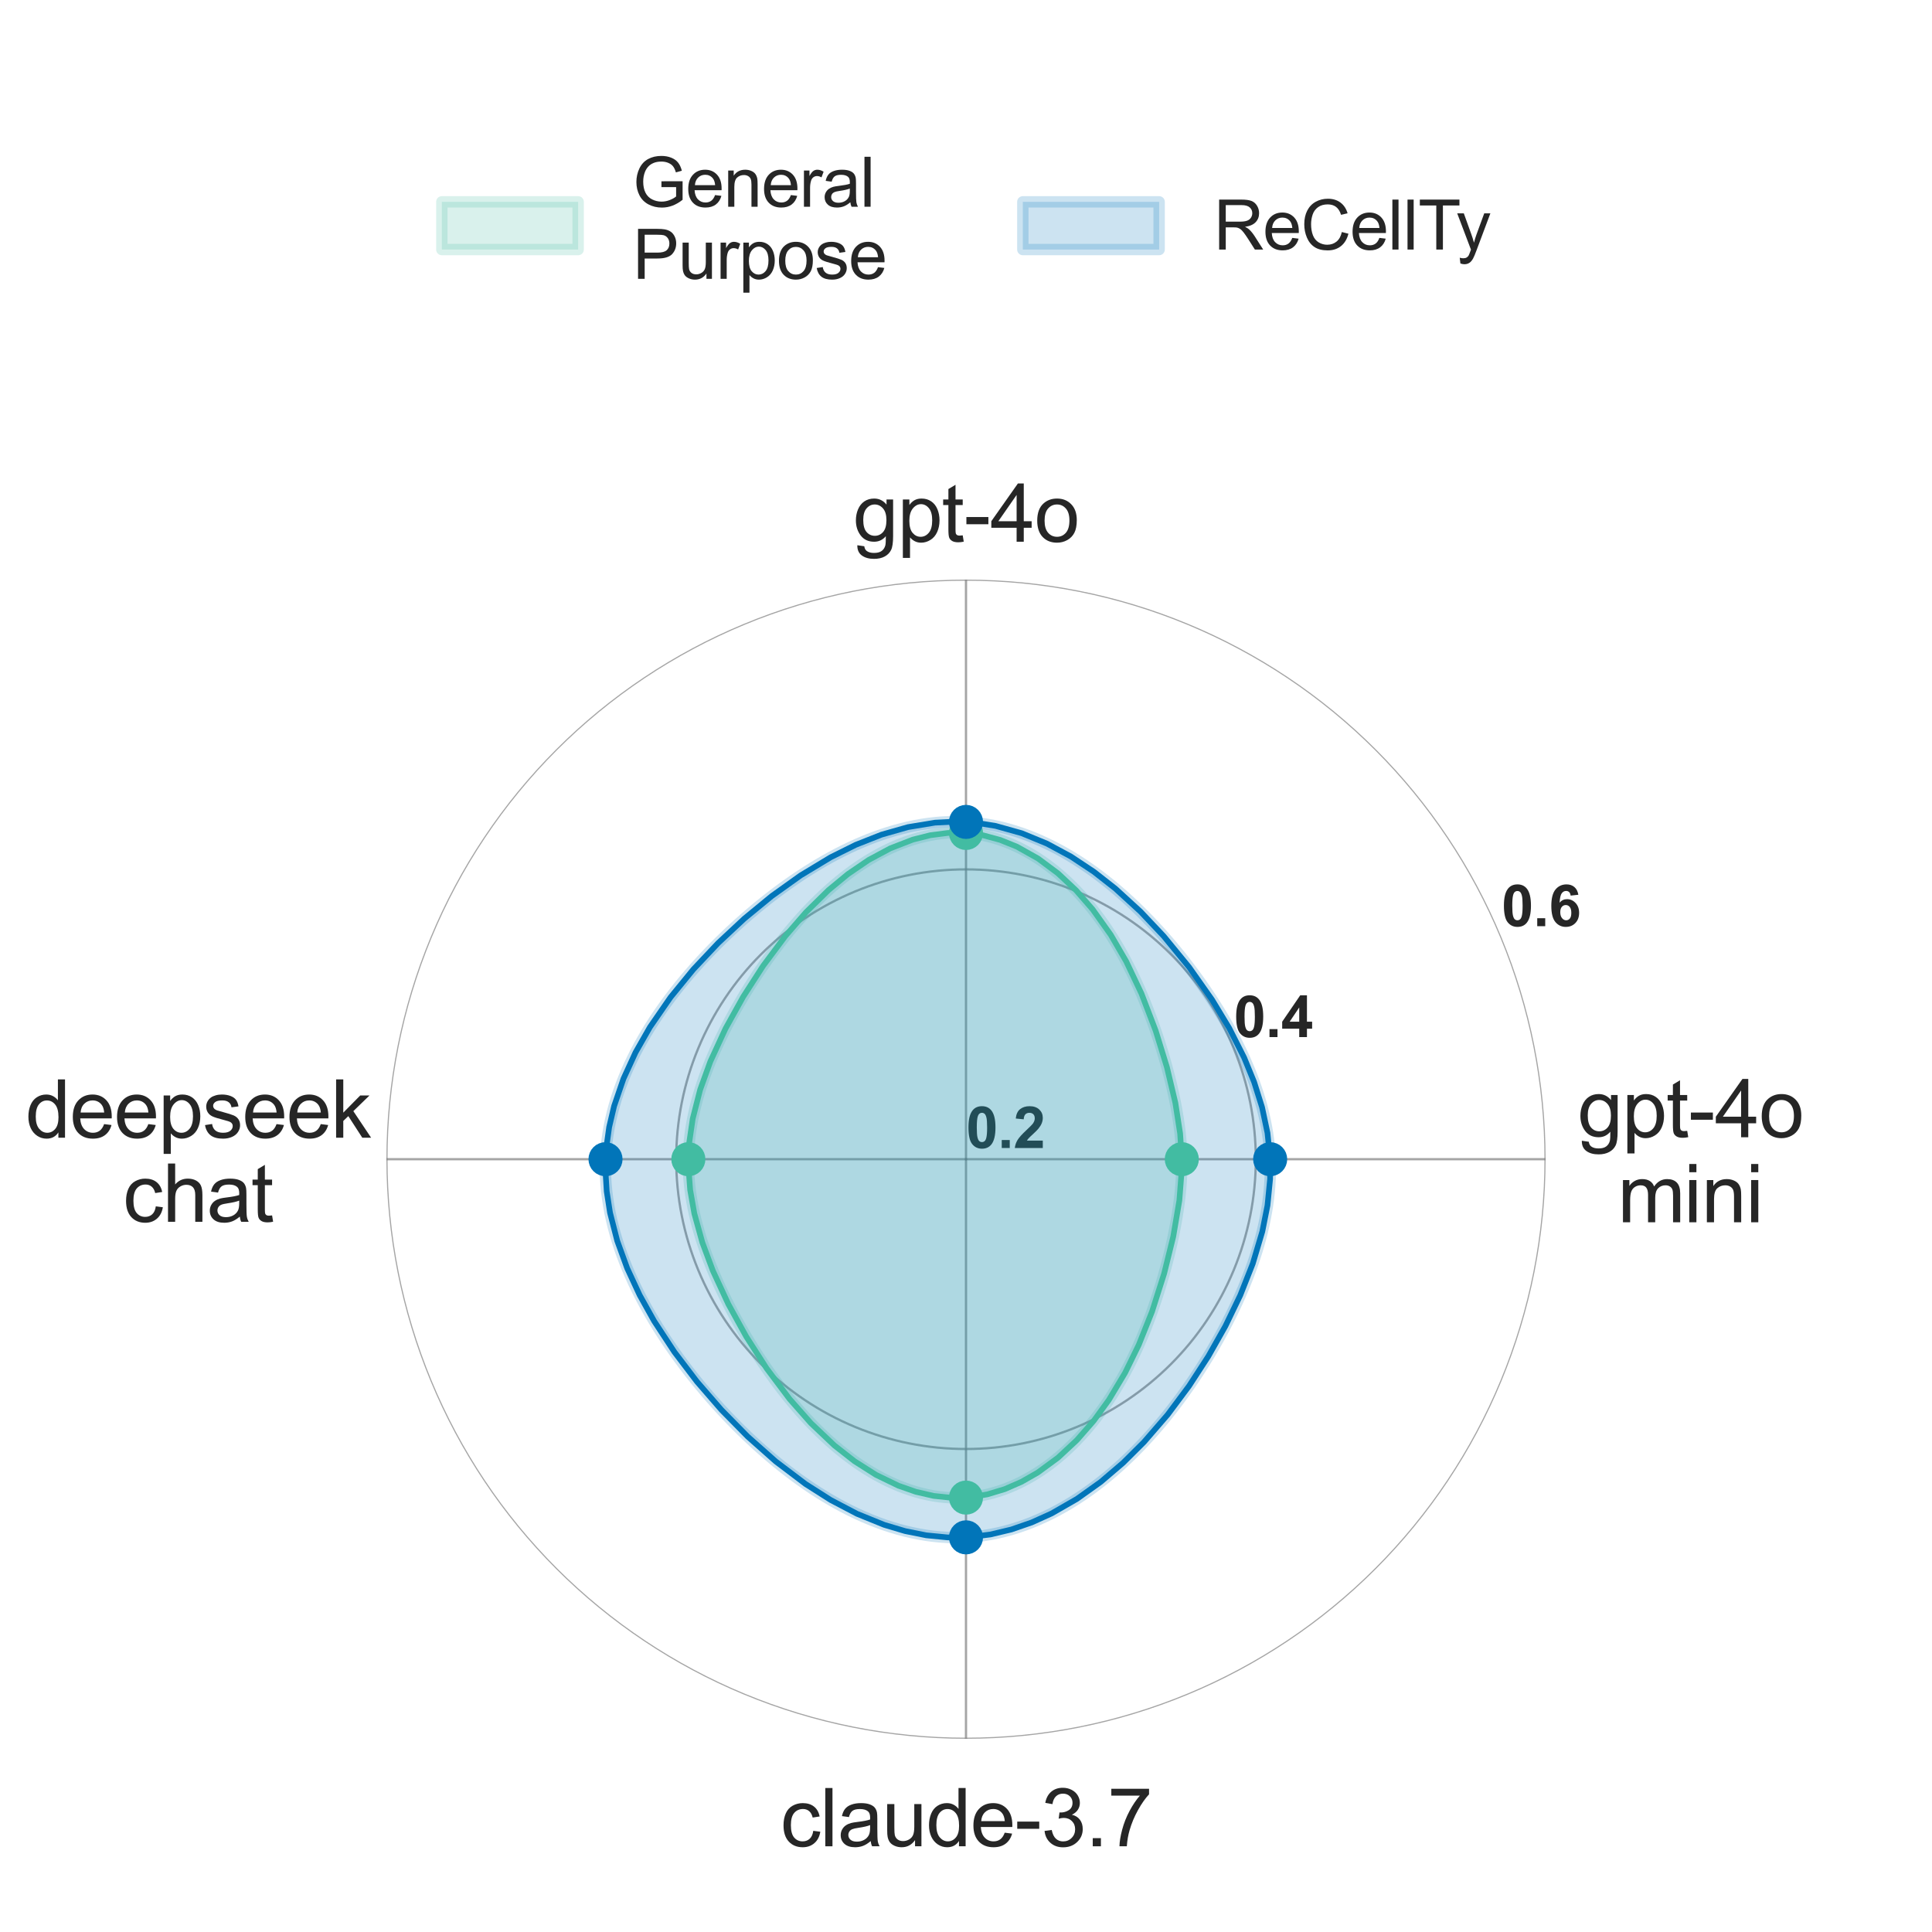 <?xml version="1.0" encoding="utf-8" standalone="no"?>
<!DOCTYPE svg PUBLIC "-//W3C//DTD SVG 1.1//EN"
  "http://www.w3.org/Graphics/SVG/1.1/DTD/svg11.dtd">
<svg xmlns:xlink="http://www.w3.org/1999/xlink" width="170.079pt" height="170.079pt" viewBox="0 0 170.079 170.079" xmlns="http://www.w3.org/2000/svg" version="1.1">
 <defs>
  <style type="text/css">*{stroke-linejoin: round; stroke-linecap: butt}</style>
 </defs>
 <g id="figure_1">
  <g id="patch_1">
   <path d="M 0 170.079 
L 170.079 170.079 
L 170.079 0 
L 0 0 
z
" style="fill: #ffffff"/>
  </g>
  <g id="axes_1">
   <g id="patch_2">
    <path d="M 136.063 102.047 
C 136.063 95.347 134.743 88.712 132.179 82.521 
C 129.615 76.331 125.856 70.706 121.119 65.968 
C 116.381 61.23 110.756 57.472 104.565 54.908 
C 98.375 52.343 91.74 51.024 85.039 51.024 
C 78.339 51.024 71.704 52.343 65.513 54.908 
C 59.323 57.472 53.698 61.23 48.96 65.968 
C 44.222 70.706 40.464 76.331 37.9 82.521 
C 35.336 88.712 34.016 95.347 34.016 102.047 
C 34.016 108.748 35.336 115.383 37.9 121.573 
C 40.464 127.763 44.222 133.389 48.96 138.126 
C 53.698 142.864 59.323 146.623 65.513 149.187 
C 71.704 151.751 78.339 153.071 85.039 153.071 
C 91.74 153.071 98.375 151.751 104.565 149.187 
C 110.756 146.623 116.381 142.864 121.119 138.126 
C 125.856 133.389 129.615 127.763 132.179 121.573 
C 134.743 115.383 136.063 108.748 136.063 102.047 
M 85.039 102.047 
C 85.039 102.047 85.039 102.047 85.039 102.047 
C 85.039 102.047 85.039 102.047 85.039 102.047 
C 85.039 102.047 85.039 102.047 85.039 102.047 
C 85.039 102.047 85.039 102.047 85.039 102.047 
C 85.039 102.047 85.039 102.047 85.039 102.047 
C 85.039 102.047 85.039 102.047 85.039 102.047 
C 85.039 102.047 85.039 102.047 85.039 102.047 
C 85.039 102.047 85.039 102.047 85.039 102.047 
C 85.039 102.047 85.039 102.047 85.039 102.047 
C 85.039 102.047 85.039 102.047 85.039 102.047 
C 85.039 102.047 85.039 102.047 85.039 102.047 
C 85.039 102.047 85.039 102.047 85.039 102.047 
C 85.039 102.047 85.039 102.047 85.039 102.047 
C 85.039 102.047 85.039 102.047 85.039 102.047 
C 85.039 102.047 85.039 102.047 85.039 102.047 
C 85.039 102.047 85.039 102.047 85.039 102.047 
z
" style="fill: #ffffff"/>
   </g>
   <g id="matplotlib.axis_1">
    <g id="xtick_1">
     <g id="line2d_1">
      <path d="M 85.039 102.047 
L 136.063 102.047 
" clip-path="url(#pf27387ccde)" style="fill: none; stroke: #808080; stroke-opacity: 0.7; stroke-width: 0.2; stroke-linecap: round"/>
     </g>
    </g>
    <g id="xtick_2">
     <g id="line2d_2">
      <path d="M 85.039 102.047 
L 85.039 51.024 
" clip-path="url(#pf27387ccde)" style="fill: none; stroke: #808080; stroke-opacity: 0.7; stroke-width: 0.2; stroke-linecap: round"/>
     </g>
    </g>
    <g id="xtick_3">
     <g id="line2d_3">
      <path d="M 85.039 102.047 
L 34.016 102.047 
" clip-path="url(#pf27387ccde)" style="fill: none; stroke: #808080; stroke-opacity: 0.7; stroke-width: 0.2; stroke-linecap: round"/>
     </g>
    </g>
    <g id="xtick_4">
     <g id="line2d_4">
      <path d="M 85.039 102.047 
L 85.039 153.071 
" clip-path="url(#pf27387ccde)" style="fill: none; stroke: #808080; stroke-opacity: 0.7; stroke-width: 0.2; stroke-linecap: round"/>
     </g>
    </g>
   </g>
   <g id="matplotlib.axis_2">
    <g id="ytick_1">
     <g id="line2d_5">
      <path d="M 85.039 102.047 
C 85.039 102.047 85.039 102.047 85.039 102.047 
C 85.039 102.047 85.039 102.047 85.039 102.047 
C 85.039 102.047 85.039 102.047 85.039 102.047 
C 85.039 102.047 85.039 102.047 85.039 102.047 
C 85.039 102.047 85.039 102.047 85.039 102.047 
C 85.039 102.047 85.039 102.047 85.039 102.047 
C 85.039 102.047 85.039 102.047 85.039 102.047 
C 85.039 102.047 85.039 102.047 85.039 102.047 
C 85.039 102.047 85.039 102.047 85.039 102.047 
C 85.039 102.047 85.039 102.047 85.039 102.047 
C 85.039 102.047 85.039 102.047 85.039 102.047 
C 85.039 102.047 85.039 102.047 85.039 102.047 
C 85.039 102.047 85.039 102.047 85.039 102.047 
C 85.039 102.047 85.039 102.047 85.039 102.047 
C 85.039 102.047 85.039 102.047 85.039 102.047 
C 85.039 102.047 85.039 102.047 85.039 102.047 
" clip-path="url(#pf27387ccde)" style="fill: none; stroke: #808080; stroke-opacity: 0.7; stroke-width: 0.2; stroke-linecap: round"/>
     </g>
     <g id="text_1">
      <!-- 0.2 -->
      <g style="fill: #262626" transform="translate(85.039 101.061) scale(0.05 -0.05)">
       <defs>
        <path id="Arial-BoldMT-30" d="M 1756 4600 
Q 2422 4600 2797 4125 
Q 3244 3563 3244 2259 
Q 3244 959 2794 391 
Q 2422 -78 1756 -78 
Q 1088 -78 678 436 
Q 269 950 269 2269 
Q 269 3563 719 4131 
Q 1091 4600 1756 4600 
z
M 1756 3872 
Q 1597 3872 1472 3770 
Q 1347 3669 1278 3406 
Q 1188 3066 1188 2259 
Q 1188 1453 1269 1151 
Q 1350 850 1473 750 
Q 1597 650 1756 650 
Q 1916 650 2041 751 
Q 2166 853 2234 1116 
Q 2325 1453 2325 2259 
Q 2325 3066 2244 3367 
Q 2163 3669 2039 3770 
Q 1916 3872 1756 3872 
z
" transform="scale(0.016)"/>
        <path id="Arial-BoldMT-2e" d="M 459 0 
L 459 878 
L 1338 878 
L 1338 0 
L 459 0 
z
" transform="scale(0.016)"/>
        <path id="Arial-BoldMT-32" d="M 3238 816 
L 3238 0 
L 159 0 
Q 209 463 459 877 
Q 709 1291 1447 1975 
Q 2041 2528 2175 2725 
Q 2356 2997 2356 3263 
Q 2356 3556 2198 3714 
Q 2041 3872 1763 3872 
Q 1488 3872 1325 3706 
Q 1163 3541 1138 3156 
L 263 3244 
Q 341 3969 753 4284 
Q 1166 4600 1784 4600 
Q 2463 4600 2850 4234 
Q 3238 3869 3238 3325 
Q 3238 3016 3127 2736 
Q 3016 2456 2775 2150 
Q 2616 1947 2200 1565 
Q 1784 1184 1673 1059 
Q 1563 934 1494 816 
L 3238 816 
z
" transform="scale(0.016)"/>
       </defs>
       <use xlink:href="#Arial-BoldMT-30"/>
       <use xlink:href="#Arial-BoldMT-2e" x="55.615"/>
       <use xlink:href="#Arial-BoldMT-32" x="83.398"/>
      </g>
     </g>
    </g>
    <g id="ytick_2">
     <g id="line2d_6">
      <path d="M 110.551 102.047 
C 110.551 98.697 109.891 95.379 108.609 92.284 
C 107.327 89.189 105.448 86.377 103.079 84.008 
C 100.71 81.639 97.897 79.759 94.802 78.477 
C 91.707 77.195 88.39 76.535 85.039 76.535 
C 81.689 76.535 78.372 77.195 75.276 78.477 
C 72.181 79.759 69.369 81.639 67 84.008 
C 64.631 86.377 62.752 89.189 61.47 92.284 
C 60.187 95.379 59.528 98.697 59.528 102.047 
C 59.528 105.397 60.187 108.715 61.47 111.81 
C 62.752 114.905 64.631 117.718 67 120.087 
C 69.369 122.456 72.181 124.335 75.276 125.617 
C 78.372 126.899 81.689 127.559 85.039 127.559 
C 88.39 127.559 91.707 126.899 94.802 125.617 
C 97.897 124.335 100.71 122.456 103.079 120.087 
C 105.448 117.718 107.327 114.905 108.609 111.81 
C 109.891 108.715 110.551 105.397 110.551 102.047 
" clip-path="url(#pf27387ccde)" style="fill: none; stroke: #808080; stroke-opacity: 0.7; stroke-width: 0.2; stroke-linecap: round"/>
     </g>
     <g id="text_2">
      <!-- 0.4 -->
      <g style="fill: #262626" transform="translate(108.609 91.298) scale(0.05 -0.05)">
       <defs>
        <path id="Arial-BoldMT-34" d="M 1994 0 
L 1994 922 
L 119 922 
L 119 1691 
L 2106 4600 
L 2844 4600 
L 2844 1694 
L 3413 1694 
L 3413 922 
L 2844 922 
L 2844 0 
L 1994 0 
z
M 1994 1694 
L 1994 3259 
L 941 1694 
L 1994 1694 
z
" transform="scale(0.016)"/>
       </defs>
       <use xlink:href="#Arial-BoldMT-30"/>
       <use xlink:href="#Arial-BoldMT-2e" x="55.615"/>
       <use xlink:href="#Arial-BoldMT-34" x="83.398"/>
      </g>
     </g>
    </g>
    <g id="ytick_3">
     <g id="line2d_7">
      <path d="M 136.063 102.047 
C 136.063 95.347 134.743 88.712 132.179 82.521 
C 129.615 76.331 125.856 70.706 121.119 65.968 
C 116.381 61.23 110.756 57.472 104.565 54.908 
C 98.375 52.343 91.74 51.024 85.039 51.024 
C 78.339 51.024 71.704 52.343 65.513 54.908 
C 59.323 57.472 53.698 61.23 48.96 65.968 
C 44.222 70.706 40.464 76.331 37.9 82.521 
C 35.336 88.712 34.016 95.347 34.016 102.047 
C 34.016 108.748 35.336 115.383 37.9 121.573 
C 40.464 127.763 44.222 133.389 48.96 138.126 
C 53.698 142.864 59.323 146.623 65.513 149.187 
C 71.704 151.751 78.339 153.071 85.039 153.071 
C 91.74 153.071 98.375 151.751 104.565 149.187 
C 110.756 146.623 116.381 142.864 121.119 138.126 
C 125.856 133.389 129.615 127.763 132.179 121.573 
C 134.743 115.383 136.063 108.748 136.063 102.047 
" clip-path="url(#pf27387ccde)" style="fill: none; stroke: #808080; stroke-opacity: 0.7; stroke-width: 0.2; stroke-linecap: round"/>
     </g>
     <g id="text_3">
      <!-- 0.6 -->
      <g style="fill: #262626" transform="translate(132.179 81.535) scale(0.05 -0.05)">
       <defs>
        <path id="Arial-BoldMT-36" d="M 3247 3459 
L 2397 3366 
Q 2366 3628 2234 3753 
Q 2103 3878 1894 3878 
Q 1616 3878 1423 3628 
Q 1231 3378 1181 2588 
Q 1509 2975 1997 2975 
Q 2547 2975 2939 2556 
Q 3331 2138 3331 1475 
Q 3331 772 2918 347 
Q 2506 -78 1859 -78 
Q 1166 -78 719 461 
Q 272 1000 272 2228 
Q 272 3488 737 4044 
Q 1203 4600 1947 4600 
Q 2469 4600 2811 4308 
Q 3153 4016 3247 3459 
z
M 1256 1544 
Q 1256 1116 1453 883 
Q 1650 650 1903 650 
Q 2147 650 2309 840 
Q 2472 1031 2472 1466 
Q 2472 1913 2297 2120 
Q 2122 2328 1859 2328 
Q 1606 2328 1431 2129 
Q 1256 1931 1256 1544 
z
" transform="scale(0.016)"/>
       </defs>
       <use xlink:href="#Arial-BoldMT-30"/>
       <use xlink:href="#Arial-BoldMT-2e" x="55.615"/>
       <use xlink:href="#Arial-BoldMT-36" x="83.398"/>
      </g>
     </g>
    </g>
   </g>
   <g id="patch_3">
    <path d="M 104.037 102.047 
L 104.025 101.595 
L 104.004 101.143 
L 103.975 100.691 
L 103.937 100.24 
L 103.891 99.789 
L 103.838 99.339 
L 103.778 98.889 
L 103.711 98.44 
L 103.637 97.991 
L 103.558 97.542 
L 103.472 97.094 
L 103.381 96.645 
L 103.284 96.196 
L 103.182 95.747 
L 103.076 95.298 
L 102.964 94.847 
L 102.847 94.397 
L 102.726 93.945 
L 102.599 93.492 
L 102.468 93.038 
L 102.333 92.582 
L 102.192 92.125 
L 102.047 91.667 
L 101.896 91.207 
L 101.74 90.745 
L 101.579 90.282 
L 101.412 89.816 
L 101.239 89.35 
L 101.061 88.882 
L 100.876 88.412 
L 100.684 87.941 
L 100.486 87.469 
L 100.281 86.996 
L 100.068 86.523 
L 99.848 86.049 
L 99.62 85.575 
L 99.383 85.102 
L 99.139 84.629 
L 98.885 84.158 
L 98.623 83.688 
L 98.352 83.22 
L 98.072 82.755 
L 97.782 82.294 
L 97.483 81.836 
L 97.174 81.383 
L 96.856 80.934 
L 96.527 80.492 
L 96.189 80.056 
L 95.841 79.627 
L 95.483 79.206 
L 95.115 78.793 
L 94.738 78.389 
L 94.351 77.996 
L 93.954 77.613 
L 93.549 77.242 
L 93.134 76.882 
L 92.71 76.536 
L 92.277 76.203 
L 91.837 75.885 
L 91.388 75.582 
L 90.931 75.294 
L 90.467 75.023 
L 89.995 74.77 
L 89.518 74.534 
L 89.034 74.317 
L 88.544 74.119 
L 88.049 73.941 
L 87.549 73.783 
L 87.045 73.647 
L 86.537 73.532 
L 86.026 73.44 
L 85.512 73.37 
L 84.996 73.324 
L 84.479 73.302 
L 83.962 73.302 
L 83.444 73.326 
L 82.926 73.371 
L 82.41 73.439 
L 81.895 73.527 
L 81.382 73.636 
L 80.871 73.764 
L 80.364 73.912 
L 79.86 74.079 
L 79.36 74.263 
L 78.864 74.465 
L 78.372 74.683 
L 77.886 74.918 
L 77.405 75.167 
L 76.93 75.432 
L 76.46 75.71 
L 75.996 76.001 
L 75.539 76.306 
L 75.088 76.622 
L 74.644 76.949 
L 74.206 77.287 
L 73.776 77.635 
L 73.352 77.993 
L 72.935 78.36 
L 72.525 78.734 
L 72.122 79.117 
L 71.726 79.507 
L 71.337 79.903 
L 70.955 80.306 
L 70.579 80.714 
L 70.211 81.127 
L 69.849 81.546 
L 69.493 81.968 
L 69.145 82.395 
L 68.802 82.826 
L 68.466 83.26 
L 68.135 83.698 
L 67.811 84.138 
L 67.493 84.582 
L 67.18 85.027 
L 66.874 85.476 
L 66.573 85.927 
L 66.277 86.38 
L 65.987 86.835 
L 65.702 87.292 
L 65.423 87.752 
L 65.15 88.214 
L 64.881 88.678 
L 64.619 89.144 
L 64.362 89.612 
L 64.111 90.083 
L 63.866 90.556 
L 63.627 91.031 
L 63.395 91.509 
L 63.169 91.99 
L 62.95 92.473 
L 62.738 92.959 
L 62.534 93.447 
L 62.337 93.939 
L 62.148 94.433 
L 61.968 94.929 
L 61.797 95.429 
L 61.635 95.931 
L 61.483 96.436 
L 61.342 96.944 
L 61.211 97.454 
L 61.091 97.967 
L 60.983 98.482 
L 60.887 98.999 
L 60.804 99.517 
L 60.734 100.038 
L 60.678 100.56 
L 60.636 101.083 
L 60.608 101.607 
L 60.596 102.132 
L 60.599 102.657 
L 60.617 103.182 
L 60.65 103.706 
L 60.697 104.23 
L 60.757 104.752 
L 60.83 105.274 
L 60.916 105.794 
L 61.014 106.312 
L 61.124 106.829 
L 61.245 107.344 
L 61.376 107.857 
L 61.518 108.367 
L 61.669 108.876 
L 61.83 109.382 
L 62 109.886 
L 62.178 110.388 
L 62.365 110.888 
L 62.56 111.385 
L 62.762 111.88 
L 62.971 112.373 
L 63.187 112.864 
L 63.41 113.353 
L 63.64 113.84 
L 63.876 114.325 
L 64.118 114.808 
L 64.366 115.29 
L 64.62 115.769 
L 64.881 116.247 
L 65.147 116.723 
L 65.419 117.197 
L 65.697 117.67 
L 65.98 118.141 
L 66.27 118.609 
L 66.566 119.076 
L 66.867 119.541 
L 67.175 120.004 
L 67.489 120.464 
L 67.81 120.921 
L 68.137 121.376 
L 68.47 121.827 
L 68.81 122.275 
L 69.157 122.72 
L 69.511 123.16 
L 69.872 123.596 
L 70.24 124.027 
L 70.616 124.453 
L 70.998 124.873 
L 71.388 125.286 
L 71.786 125.693 
L 72.19 126.093 
L 72.603 126.485 
L 73.022 126.868 
L 73.449 127.242 
L 73.883 127.607 
L 74.325 127.961 
L 74.773 128.304 
L 75.228 128.636 
L 75.69 128.956 
L 76.159 129.262 
L 76.634 129.555 
L 77.115 129.834 
L 77.602 130.098 
L 78.095 130.346 
L 78.593 130.578 
L 79.096 130.793 
L 79.603 130.99 
L 80.114 131.169 
L 80.629 131.328 
L 81.148 131.469 
L 81.669 131.589 
L 82.192 131.688 
L 82.717 131.765 
L 83.244 131.821 
L 83.771 131.854 
L 84.298 131.864 
L 84.825 131.85 
L 85.35 131.811 
L 85.874 131.749 
L 86.395 131.663 
L 86.913 131.554 
L 87.428 131.422 
L 87.939 131.269 
L 88.445 131.094 
L 88.945 130.898 
L 89.44 130.682 
L 89.929 130.447 
L 90.412 130.193 
L 90.887 129.921 
L 91.356 129.632 
L 91.816 129.326 
L 92.268 129.004 
L 92.712 128.667 
L 93.147 128.316 
L 93.573 127.951 
L 93.99 127.572 
L 94.397 127.182 
L 94.795 126.78 
L 95.182 126.368 
L 95.56 125.945 
L 95.928 125.513 
L 96.286 125.073 
L 96.633 124.625 
L 96.97 124.17 
L 97.297 123.708 
L 97.614 123.241 
L 97.921 122.769 
L 98.217 122.292 
L 98.504 121.812 
L 98.781 121.328 
L 99.049 120.842 
L 99.307 120.354 
L 99.555 119.864 
L 99.795 119.374 
L 100.026 118.883 
L 100.248 118.391 
L 100.462 117.9 
L 100.669 117.41 
L 100.867 116.92 
L 101.058 116.431 
L 101.242 115.944 
L 101.418 115.459 
L 101.589 114.975 
L 101.752 114.493 
L 101.91 114.014 
L 102.061 113.536 
L 102.207 113.06 
L 102.347 112.587 
L 102.482 112.115 
L 102.612 111.646 
L 102.736 111.178 
L 102.856 110.713 
L 102.97 110.249 
L 103.079 109.786 
L 103.183 109.325 
L 103.283 108.866 
L 103.377 108.408 
L 103.465 107.95 
L 103.549 107.494 
L 103.627 107.038 
L 103.699 106.583 
L 103.765 106.128 
L 103.824 105.674 
L 103.877 105.22 
L 103.924 104.767 
L 103.963 104.313 
L 103.994 103.86 
L 104.018 103.406 
L 104.033 102.953 
L 104.04 102.5 
L 104.037 102.047 
z
" clip-path="url(#pf27387ccde)" style="fill: #42bca2; opacity: 0.2; stroke: #42bca2; stroke-linejoin: miter"/>
   </g>
   <g id="patch_4">
    <path d="M 111.815 102.047 
L 111.782 101.468 
L 111.732 100.89 
L 111.665 100.315 
L 111.582 99.741 
L 111.484 99.169 
L 111.371 98.6 
L 111.243 98.035 
L 111.101 97.472 
L 110.945 96.913 
L 110.777 96.357 
L 110.596 95.805 
L 110.404 95.257 
L 110.2 94.713 
L 109.985 94.173 
L 109.759 93.637 
L 109.524 93.106 
L 109.279 92.578 
L 109.025 92.055 
L 108.762 91.536 
L 108.491 91.021 
L 108.212 90.51 
L 107.925 90.003 
L 107.631 89.5 
L 107.33 89.002 
L 107.021 88.507 
L 106.706 88.016 
L 106.385 87.529 
L 106.057 87.045 
L 105.723 86.565 
L 105.383 86.089 
L 105.037 85.617 
L 104.684 85.148 
L 104.326 84.683 
L 103.962 84.221 
L 103.591 83.763 
L 103.215 83.309 
L 102.832 82.859 
L 102.443 82.413 
L 102.048 81.972 
L 101.646 81.534 
L 101.238 81.102 
L 100.823 80.674 
L 100.402 80.251 
L 99.974 79.834 
L 99.539 79.423 
L 99.097 79.018 
L 98.648 78.62 
L 98.192 78.228 
L 97.728 77.844 
L 97.258 77.468 
L 96.78 77.101 
L 96.295 76.742 
L 95.803 76.393 
L 95.303 76.054 
L 94.797 75.725 
L 94.283 75.408 
L 93.763 75.103 
L 93.236 74.81 
L 92.702 74.531 
L 92.162 74.265 
L 91.615 74.013 
L 91.063 73.776 
L 90.505 73.555 
L 89.941 73.35 
L 89.372 73.162 
L 88.799 72.992 
L 88.222 72.84 
L 87.64 72.706 
L 87.055 72.592 
L 86.467 72.497 
L 85.876 72.423 
L 85.283 72.37 
L 84.689 72.339 
L 84.093 72.329 
L 83.497 72.339 
L 82.901 72.37 
L 82.306 72.421 
L 81.711 72.491 
L 81.118 72.58 
L 80.526 72.687 
L 79.937 72.812 
L 79.35 72.954 
L 78.766 73.112 
L 78.185 73.286 
L 77.607 73.475 
L 77.033 73.678 
L 76.463 73.896 
L 75.896 74.128 
L 75.334 74.372 
L 74.776 74.629 
L 74.223 74.897 
L 73.674 75.177 
L 73.129 75.468 
L 72.589 75.769 
L 72.054 76.08 
L 71.524 76.401 
L 70.998 76.731 
L 70.477 77.069 
L 69.961 77.416 
L 69.449 77.771 
L 68.942 78.134 
L 68.44 78.504 
L 67.942 78.881 
L 67.449 79.266 
L 66.96 79.657 
L 66.476 80.055 
L 65.997 80.46 
L 65.522 80.871 
L 65.052 81.288 
L 64.587 81.712 
L 64.126 82.141 
L 63.671 82.578 
L 63.22 83.02 
L 62.774 83.468 
L 62.334 83.923 
L 61.899 84.384 
L 61.47 84.852 
L 61.047 85.326 
L 60.63 85.806 
L 60.22 86.292 
L 59.816 86.786 
L 59.42 87.285 
L 59.031 87.792 
L 58.65 88.304 
L 58.278 88.824 
L 57.914 89.35 
L 57.56 89.883 
L 57.216 90.422 
L 56.882 90.968 
L 56.56 91.52 
L 56.248 92.079 
L 55.949 92.644 
L 55.662 93.215 
L 55.389 93.793 
L 55.13 94.376 
L 54.885 94.964 
L 54.655 95.558 
L 54.44 96.157 
L 54.242 96.761 
L 54.062 97.37 
L 53.898 97.983 
L 53.753 98.599 
L 53.627 99.219 
L 53.519 99.842 
L 53.432 100.468 
L 53.366 101.096 
L 53.32 101.725 
L 53.296 102.356 
L 53.294 102.988 
L 53.312 103.619 
L 53.352 104.251 
L 53.411 104.881 
L 53.49 105.511 
L 53.587 106.138 
L 53.703 106.764 
L 53.837 107.387 
L 53.988 108.008 
L 54.155 108.626 
L 54.338 109.24 
L 54.537 109.851 
L 54.75 110.458 
L 54.978 111.061 
L 55.219 111.66 
L 55.474 112.255 
L 55.741 112.845 
L 56.02 113.43 
L 56.31 114.011 
L 56.612 114.587 
L 56.924 115.158 
L 57.246 115.725 
L 57.578 116.286 
L 57.92 116.843 
L 58.27 117.394 
L 58.628 117.941 
L 58.995 118.483 
L 59.37 119.02 
L 59.753 119.552 
L 60.143 120.079 
L 60.54 120.601 
L 60.944 121.118 
L 61.355 121.63 
L 61.773 122.137 
L 62.197 122.639 
L 62.628 123.136 
L 63.065 123.628 
L 63.509 124.115 
L 63.958 124.596 
L 64.414 125.072 
L 64.877 125.542 
L 65.345 126.006 
L 65.82 126.464 
L 66.301 126.916 
L 66.789 127.361 
L 67.283 127.799 
L 67.783 128.23 
L 68.289 128.653 
L 68.802 129.069 
L 69.322 129.476 
L 69.847 129.874 
L 70.38 130.263 
L 70.918 130.643 
L 71.463 131.012 
L 72.014 131.37 
L 72.571 131.717 
L 73.134 132.052 
L 73.703 132.375 
L 74.278 132.685 
L 74.858 132.981 
L 75.444 133.263 
L 76.036 133.53 
L 76.632 133.781 
L 77.233 134.016 
L 77.838 134.235 
L 78.448 134.436 
L 79.061 134.619 
L 79.678 134.784 
L 80.298 134.929 
L 80.921 135.054 
L 81.545 135.158 
L 82.172 135.242 
L 82.8 135.303 
L 83.428 135.343 
L 84.057 135.359 
L 84.685 135.352 
L 85.312 135.32 
L 85.938 135.265 
L 86.562 135.186 
L 87.183 135.085 
L 87.8 134.96 
L 88.414 134.815 
L 89.024 134.647 
L 89.629 134.46 
L 90.23 134.252 
L 90.824 134.025 
L 91.413 133.78 
L 91.995 133.516 
L 92.571 133.236 
L 93.139 132.939 
L 93.701 132.626 
L 94.255 132.298 
L 94.801 131.955 
L 95.34 131.599 
L 95.87 131.229 
L 96.392 130.847 
L 96.905 130.454 
L 97.41 130.049 
L 97.906 129.633 
L 98.394 129.208 
L 98.872 128.774 
L 99.342 128.331 
L 99.804 127.88 
L 100.256 127.421 
L 100.7 126.955 
L 101.135 126.483 
L 101.562 126.005 
L 101.98 125.521 
L 102.389 125.032 
L 102.791 124.539 
L 103.184 124.04 
L 103.569 123.538 
L 103.946 123.032 
L 104.315 122.523 
L 104.676 122.01 
L 105.03 121.495 
L 105.376 120.976 
L 105.714 120.455 
L 106.045 119.931 
L 106.368 119.405 
L 106.684 118.877 
L 106.993 118.346 
L 107.294 117.813 
L 107.588 117.278 
L 107.874 116.74 
L 108.152 116.201 
L 108.423 115.659 
L 108.685 115.115 
L 108.94 114.569 
L 109.186 114.02 
L 109.424 113.469 
L 109.652 112.916 
L 109.872 112.361 
L 110.082 111.803 
L 110.283 111.243 
L 110.473 110.681 
L 110.653 110.116 
L 110.822 109.549 
L 110.98 108.981 
L 111.126 108.41 
L 111.259 107.837 
L 111.38 107.262 
L 111.488 106.686 
L 111.582 106.109 
L 111.662 105.53 
L 111.727 104.95 
L 111.777 104.37 
L 111.811 103.789 
L 111.829 103.208 
L 111.831 102.627 
L 111.815 102.047 
z
" clip-path="url(#pf27387ccde)" style="fill: #0175b9; opacity: 0.2; stroke: #0175b9; stroke-linejoin: miter"/>
   </g>
   <g id="line2d_8">
    <path d="M 104.037 102.047 
L 103.891 99.789 
L 103.472 97.094 
L 102.726 93.945 
L 101.74 90.745 
L 100.486 87.469 
L 99.139 84.629 
L 97.782 82.294 
L 96.189 80.056 
L 94.738 78.389 
L 93.134 76.882 
L 91.388 75.582 
L 89.518 74.534 
L 88.049 73.941 
L 86.537 73.532 
L 84.996 73.324 
L 83.444 73.326 
L 81.895 73.527 
L 80.364 73.912 
L 78.372 74.683 
L 76.46 75.71 
L 74.644 76.949 
L 72.935 78.36 
L 70.955 80.306 
L 69.145 82.395 
L 67.18 85.027 
L 65.423 87.752 
L 63.866 90.556 
L 62.534 93.447 
L 61.635 95.931 
L 60.983 98.482 
L 60.678 100.56 
L 60.599 102.657 
L 60.757 104.752 
L 61.124 106.829 
L 61.83 109.382 
L 62.762 111.88 
L 64.118 114.808 
L 65.697 117.67 
L 67.489 120.464 
L 69.511 123.16 
L 71.388 125.286 
L 73.449 127.242 
L 75.228 128.636 
L 77.115 129.834 
L 79.096 130.793 
L 80.629 131.328 
L 82.192 131.688 
L 83.771 131.854 
L 85.35 131.811 
L 86.913 131.554 
L 88.445 131.094 
L 89.929 130.447 
L 91.356 129.632 
L 93.147 128.316 
L 94.795 126.78 
L 96.286 125.073 
L 97.614 123.241 
L 99.049 120.842 
L 100.248 118.391 
L 101.418 115.459 
L 102.482 112.115 
L 103.283 108.866 
L 103.824 105.674 
L 104.033 102.953 
L 104.037 102.047 
L 104.037 102.047 
" clip-path="url(#pf27387ccde)" style="fill: none; stroke: #42bca2; stroke-width: 0.5; stroke-linecap: round"/>
   </g>
   <g id="line2d_9">
    <path d="M 111.815 102.047 
L 111.582 99.741 
L 111.101 97.472 
L 110.404 95.257 
L 109.524 93.106 
L 108.212 90.51 
L 106.706 88.016 
L 104.684 85.148 
L 102.443 82.413 
L 100.402 80.251 
L 98.192 78.228 
L 96.295 76.742 
L 94.283 75.408 
L 92.162 74.265 
L 89.941 73.35 
L 87.64 72.706 
L 85.876 72.423 
L 84.093 72.329 
L 82.306 72.421 
L 79.937 72.812 
L 77.607 73.475 
L 75.334 74.372 
L 73.129 75.468 
L 70.477 77.069 
L 67.942 78.881 
L 65.522 80.871 
L 63.22 83.02 
L 61.047 85.326 
L 59.031 87.792 
L 57.216 90.422 
L 55.949 92.644 
L 54.885 94.964 
L 54.062 97.37 
L 53.627 99.219 
L 53.366 101.096 
L 53.294 102.988 
L 53.411 104.881 
L 53.703 106.764 
L 54.338 109.24 
L 55.219 111.66 
L 56.31 114.011 
L 57.578 116.286 
L 59.37 119.02 
L 61.355 121.63 
L 63.509 124.115 
L 65.82 126.464 
L 68.289 128.653 
L 70.918 130.643 
L 73.134 132.052 
L 75.444 133.263 
L 77.838 134.235 
L 79.678 134.784 
L 81.545 135.158 
L 83.428 135.343 
L 85.312 135.32 
L 87.183 135.085 
L 89.024 134.647 
L 90.824 134.025 
L 92.571 133.236 
L 94.801 131.955 
L 96.905 130.454 
L 98.872 128.774 
L 100.7 126.955 
L 102.791 124.539 
L 104.676 122.01 
L 106.368 119.405 
L 107.874 116.74 
L 109.186 114.02 
L 110.283 111.243 
L 111.126 108.41 
L 111.582 106.109 
L 111.811 103.789 
L 111.815 102.047 
L 111.815 102.047 
" clip-path="url(#pf27387ccde)" style="fill: none; stroke: #0175b9; stroke-width: 0.5; stroke-linecap: round"/>
   </g>
   <g id="line2d_10">
    <path d="M 104.037 102.047 
" clip-path="url(#pf27387ccde)" style="fill: none; stroke: #42bca2; stroke-width: 1.5; stroke-linecap: round"/>
    <defs>
     <path id="m1e788f0cf6" d="M 0 1 
C 0.265 1 0.52 0.895 0.707 0.707 
C 0.895 0.52 1 0.265 1 0 
C 1 -0.265 0.895 -0.52 0.707 -0.707 
C 0.52 -0.895 0.265 -1 0 -1 
C -0.265 -1 -0.52 -0.895 -0.707 -0.707 
C -0.895 -0.52 -1 -0.265 -1 0 
C -1 0.265 -0.895 0.52 -0.707 0.707 
C -0.52 0.895 -0.265 1 0 1 
z
" style="stroke: #42bca2"/>
    </defs>
    <g clip-path="url(#pf27387ccde)">
     <use xlink:href="#m1e788f0cf6" x="104.037" y="102.047" style="fill: #42bca2; stroke: #42bca2"/>
    </g>
   </g>
   <g id="line2d_11">
    <path d="M 111.815 102.047 
" clip-path="url(#pf27387ccde)" style="fill: none; stroke: #0175b9; stroke-width: 1.5; stroke-linecap: round"/>
    <defs>
     <path id="mcd119653b8" d="M 0 1 
C 0.265 1 0.52 0.895 0.707 0.707 
C 0.895 0.52 1 0.265 1 0 
C 1 -0.265 0.895 -0.52 0.707 -0.707 
C 0.52 -0.895 0.265 -1 0 -1 
C -0.265 -1 -0.52 -0.895 -0.707 -0.707 
C -0.895 -0.52 -1 -0.265 -1 0 
C -1 0.265 -0.895 0.52 -0.707 0.707 
C -0.52 0.895 -0.265 1 0 1 
z
" style="stroke: #0175b9"/>
    </defs>
    <g clip-path="url(#pf27387ccde)">
     <use xlink:href="#mcd119653b8" x="111.815" y="102.047" style="fill: #0175b9; stroke: #0175b9"/>
    </g>
   </g>
   <g id="line2d_12">
    <path d="M 85.039 73.327 
" clip-path="url(#pf27387ccde)" style="fill: none; stroke: #42bca2; stroke-width: 1.5; stroke-linecap: round"/>
    <g clip-path="url(#pf27387ccde)">
     <use xlink:href="#m1e788f0cf6" x="85.039" y="73.327" style="fill: #42bca2; stroke: #42bca2"/>
    </g>
   </g>
   <g id="line2d_13">
    <path d="M 85.039 72.355 
" clip-path="url(#pf27387ccde)" style="fill: none; stroke: #0175b9; stroke-width: 1.5; stroke-linecap: round"/>
    <g clip-path="url(#pf27387ccde)">
     <use xlink:href="#mcd119653b8" x="85.039" y="72.355" style="fill: #0175b9; stroke: #0175b9"/>
    </g>
   </g>
   <g id="line2d_14">
    <path d="M 60.597 102.047 
" clip-path="url(#pf27387ccde)" style="fill: none; stroke: #42bca2; stroke-width: 1.5; stroke-linecap: round"/>
    <g clip-path="url(#pf27387ccde)">
     <use xlink:href="#m1e788f0cf6" x="60.597" y="102.047" style="fill: #42bca2; stroke: #42bca2"/>
    </g>
   </g>
   <g id="line2d_15">
    <path d="M 53.305 102.047 
" clip-path="url(#pf27387ccde)" style="fill: none; stroke: #0175b9; stroke-width: 1.5; stroke-linecap: round"/>
    <g clip-path="url(#pf27387ccde)">
     <use xlink:href="#mcd119653b8" x="53.305" y="102.047" style="fill: #0175b9; stroke: #0175b9"/>
    </g>
   </g>
   <g id="line2d_16">
    <path d="M 85.039 131.837 
" clip-path="url(#pf27387ccde)" style="fill: none; stroke: #42bca2; stroke-width: 1.5; stroke-linecap: round"/>
    <g clip-path="url(#pf27387ccde)">
     <use xlink:href="#m1e788f0cf6" x="85.039" y="131.837" style="fill: #42bca2; stroke: #42bca2"/>
    </g>
   </g>
   <g id="line2d_17">
    <path d="M 85.039 135.337 
" clip-path="url(#pf27387ccde)" style="fill: none; stroke: #0175b9; stroke-width: 1.5; stroke-linecap: round"/>
    <g clip-path="url(#pf27387ccde)">
     <use xlink:href="#mcd119653b8" x="85.039" y="135.337" style="fill: #0175b9; stroke: #0175b9"/>
    </g>
   </g>
   <g id="text_4">
    <!-- gpt-4o -->
    <g style="fill: #262626" transform="translate(138.896 100.114) scale(0.07 -0.07)">
     <defs>
      <path id="ArialMT-67" d="M 319 -275 
L 866 -356 
Q 900 -609 1056 -725 
Q 1266 -881 1628 -881 
Q 2019 -881 2231 -725 
Q 2444 -569 2519 -288 
Q 2563 -116 2559 434 
Q 2191 0 1641 0 
Q 956 0 581 494 
Q 206 988 206 1678 
Q 206 2153 378 2554 
Q 550 2956 876 3175 
Q 1203 3394 1644 3394 
Q 2231 3394 2613 2919 
L 2613 3319 
L 3131 3319 
L 3131 450 
Q 3131 -325 2973 -648 
Q 2816 -972 2473 -1159 
Q 2131 -1347 1631 -1347 
Q 1038 -1347 672 -1080 
Q 306 -813 319 -275 
z
M 784 1719 
Q 784 1066 1043 766 
Q 1303 466 1694 466 
Q 2081 466 2343 764 
Q 2606 1063 2606 1700 
Q 2606 2309 2336 2618 
Q 2066 2928 1684 2928 
Q 1309 2928 1046 2623 
Q 784 2319 784 1719 
z
" transform="scale(0.016)"/>
      <path id="ArialMT-70" d="M 422 -1272 
L 422 3319 
L 934 3319 
L 934 2888 
Q 1116 3141 1344 3267 
Q 1572 3394 1897 3394 
Q 2322 3394 2647 3175 
Q 2972 2956 3137 2557 
Q 3303 2159 3303 1684 
Q 3303 1175 3120 767 
Q 2938 359 2589 142 
Q 2241 -75 1856 -75 
Q 1575 -75 1351 44 
Q 1128 163 984 344 
L 984 -1272 
L 422 -1272 
z
M 931 1641 
Q 931 1000 1190 694 
Q 1450 388 1819 388 
Q 2194 388 2461 705 
Q 2728 1022 2728 1688 
Q 2728 2322 2467 2637 
Q 2206 2953 1844 2953 
Q 1484 2953 1207 2617 
Q 931 2281 931 1641 
z
" transform="scale(0.016)"/>
      <path id="ArialMT-74" d="M 1650 503 
L 1731 6 
Q 1494 -44 1306 -44 
Q 1000 -44 831 53 
Q 663 150 594 308 
Q 525 466 525 972 
L 525 2881 
L 113 2881 
L 113 3319 
L 525 3319 
L 525 4141 
L 1084 4478 
L 1084 3319 
L 1650 3319 
L 1650 2881 
L 1084 2881 
L 1084 941 
Q 1084 700 1114 631 
Q 1144 563 1211 522 
Q 1278 481 1403 481 
Q 1497 481 1650 503 
z
" transform="scale(0.016)"/>
      <path id="ArialMT-2d" d="M 203 1375 
L 203 1941 
L 1931 1941 
L 1931 1375 
L 203 1375 
z
" transform="scale(0.016)"/>
      <path id="ArialMT-34" d="M 2069 0 
L 2069 1097 
L 81 1097 
L 81 1613 
L 2172 4581 
L 2631 4581 
L 2631 1613 
L 3250 1613 
L 3250 1097 
L 2631 1097 
L 2631 0 
L 2069 0 
z
M 2069 1613 
L 2069 3678 
L 634 1613 
L 2069 1613 
z
" transform="scale(0.016)"/>
      <path id="ArialMT-6f" d="M 213 1659 
Q 213 2581 725 3025 
Q 1153 3394 1769 3394 
Q 2453 3394 2887 2945 
Q 3322 2497 3322 1706 
Q 3322 1066 3130 698 
Q 2938 331 2570 128 
Q 2203 -75 1769 -75 
Q 1072 -75 642 372 
Q 213 819 213 1659 
z
M 791 1659 
Q 791 1022 1069 705 
Q 1347 388 1769 388 
Q 2188 388 2466 706 
Q 2744 1025 2744 1678 
Q 2744 2294 2464 2611 
Q 2184 2928 1769 2928 
Q 1347 2928 1069 2612 
Q 791 2297 791 1659 
z
" transform="scale(0.016)"/>
     </defs>
     <use xlink:href="#ArialMT-67"/>
     <use xlink:href="#ArialMT-70" x="55.615"/>
     <use xlink:href="#ArialMT-74" x="111.23"/>
     <use xlink:href="#ArialMT-2d" x="139.014"/>
     <use xlink:href="#ArialMT-34" x="172.314"/>
     <use xlink:href="#ArialMT-6f" x="227.93"/>
    </g>
    <!-- mini -->
    <g style="fill: #262626" transform="translate(142.402 107.6) scale(0.07 -0.07)">
     <defs>
      <path id="ArialMT-6d" d="M 422 0 
L 422 3319 
L 925 3319 
L 925 2853 
Q 1081 3097 1340 3245 
Q 1600 3394 1931 3394 
Q 2300 3394 2536 3241 
Q 2772 3088 2869 2813 
Q 3263 3394 3894 3394 
Q 4388 3394 4653 3120 
Q 4919 2847 4919 2278 
L 4919 0 
L 4359 0 
L 4359 2091 
Q 4359 2428 4304 2576 
Q 4250 2725 4106 2815 
Q 3963 2906 3769 2906 
Q 3419 2906 3187 2673 
Q 2956 2441 2956 1928 
L 2956 0 
L 2394 0 
L 2394 2156 
Q 2394 2531 2256 2718 
Q 2119 2906 1806 2906 
Q 1569 2906 1367 2781 
Q 1166 2656 1075 2415 
Q 984 2175 984 1722 
L 984 0 
L 422 0 
z
" transform="scale(0.016)"/>
      <path id="ArialMT-69" d="M 425 3934 
L 425 4581 
L 988 4581 
L 988 3934 
L 425 3934 
z
M 425 0 
L 425 3319 
L 988 3319 
L 988 0 
L 425 0 
z
" transform="scale(0.016)"/>
      <path id="ArialMT-6e" d="M 422 0 
L 422 3319 
L 928 3319 
L 928 2847 
Q 1294 3394 1984 3394 
Q 2284 3394 2536 3286 
Q 2788 3178 2913 3003 
Q 3038 2828 3088 2588 
Q 3119 2431 3119 2041 
L 3119 0 
L 2556 0 
L 2556 2019 
Q 2556 2363 2490 2533 
Q 2425 2703 2258 2804 
Q 2091 2906 1866 2906 
Q 1506 2906 1245 2678 
Q 984 2450 984 1813 
L 984 0 
L 422 0 
z
" transform="scale(0.016)"/>
     </defs>
     <use xlink:href="#ArialMT-6d"/>
     <use xlink:href="#ArialMT-69" x="83.301"/>
     <use xlink:href="#ArialMT-6e" x="105.518"/>
     <use xlink:href="#ArialMT-69" x="161.133"/>
    </g>
   </g>
   <g id="text_5">
    <!-- gpt-4o -->
    <g style="fill: #262626" transform="translate(75.116 47.69) scale(0.07 -0.07)">
     <use xlink:href="#ArialMT-67"/>
     <use xlink:href="#ArialMT-70" x="55.615"/>
     <use xlink:href="#ArialMT-74" x="111.23"/>
     <use xlink:href="#ArialMT-2d" x="139.014"/>
     <use xlink:href="#ArialMT-34" x="172.314"/>
     <use xlink:href="#ArialMT-6f" x="227.93"/>
    </g>
   </g>
   <g id="text_6">
    <!-- deepseek -->
    <g style="fill: #262626" transform="translate(2.255 100.155) scale(0.07 -0.07)">
     <defs>
      <path id="ArialMT-64" d="M 2575 0 
L 2575 419 
Q 2259 -75 1647 -75 
Q 1250 -75 917 144 
Q 584 363 401 755 
Q 219 1147 219 1656 
Q 219 2153 384 2558 
Q 550 2963 881 3178 
Q 1213 3394 1622 3394 
Q 1922 3394 2156 3267 
Q 2391 3141 2538 2938 
L 2538 4581 
L 3097 4581 
L 3097 0 
L 2575 0 
z
M 797 1656 
Q 797 1019 1065 703 
Q 1334 388 1700 388 
Q 2069 388 2326 689 
Q 2584 991 2584 1609 
Q 2584 2291 2321 2609 
Q 2059 2928 1675 2928 
Q 1300 2928 1048 2622 
Q 797 2316 797 1656 
z
" transform="scale(0.016)"/>
      <path id="ArialMT-65" d="M 2694 1069 
L 3275 997 
Q 3138 488 2766 206 
Q 2394 -75 1816 -75 
Q 1088 -75 661 373 
Q 234 822 234 1631 
Q 234 2469 665 2931 
Q 1097 3394 1784 3394 
Q 2450 3394 2872 2941 
Q 3294 2488 3294 1666 
Q 3294 1616 3291 1516 
L 816 1516 
Q 847 969 1125 678 
Q 1403 388 1819 388 
Q 2128 388 2347 550 
Q 2566 713 2694 1069 
z
M 847 1978 
L 2700 1978 
Q 2663 2397 2488 2606 
Q 2219 2931 1791 2931 
Q 1403 2931 1139 2672 
Q 875 2413 847 1978 
z
" transform="scale(0.016)"/>
      <path id="ArialMT-73" d="M 197 991 
L 753 1078 
Q 800 744 1014 566 
Q 1228 388 1613 388 
Q 2000 388 2187 545 
Q 2375 703 2375 916 
Q 2375 1106 2209 1216 
Q 2094 1291 1634 1406 
Q 1016 1563 777 1677 
Q 538 1791 414 1992 
Q 291 2194 291 2438 
Q 291 2659 392 2848 
Q 494 3038 669 3163 
Q 800 3259 1026 3326 
Q 1253 3394 1513 3394 
Q 1903 3394 2198 3281 
Q 2494 3169 2634 2976 
Q 2775 2784 2828 2463 
L 2278 2388 
Q 2241 2644 2061 2787 
Q 1881 2931 1553 2931 
Q 1166 2931 1000 2803 
Q 834 2675 834 2503 
Q 834 2394 903 2306 
Q 972 2216 1119 2156 
Q 1203 2125 1616 2013 
Q 2213 1853 2448 1751 
Q 2684 1650 2818 1456 
Q 2953 1263 2953 975 
Q 2953 694 2789 445 
Q 2625 197 2315 61 
Q 2006 -75 1616 -75 
Q 969 -75 630 194 
Q 291 463 197 991 
z
" transform="scale(0.016)"/>
      <path id="ArialMT-6b" d="M 425 0 
L 425 4581 
L 988 4581 
L 988 1969 
L 2319 3319 
L 3047 3319 
L 1778 2088 
L 3175 0 
L 2481 0 
L 1384 1697 
L 988 1316 
L 988 0 
L 425 0 
z
" transform="scale(0.016)"/>
     </defs>
     <use xlink:href="#ArialMT-64"/>
     <use xlink:href="#ArialMT-65" x="55.615"/>
     <use xlink:href="#ArialMT-65" x="111.23"/>
     <use xlink:href="#ArialMT-70" x="166.846"/>
     <use xlink:href="#ArialMT-73" x="222.461"/>
     <use xlink:href="#ArialMT-65" x="272.461"/>
     <use xlink:href="#ArialMT-65" x="328.076"/>
     <use xlink:href="#ArialMT-6b" x="383.691"/>
    </g>
    <!-- chat -->
    <g style="fill: #262626" transform="translate(10.818 107.559) scale(0.07 -0.07)">
     <defs>
      <path id="ArialMT-63" d="M 2588 1216 
L 3141 1144 
Q 3050 572 2676 248 
Q 2303 -75 1759 -75 
Q 1078 -75 664 370 
Q 250 816 250 1647 
Q 250 2184 428 2587 
Q 606 2991 970 3192 
Q 1334 3394 1763 3394 
Q 2303 3394 2647 3120 
Q 2991 2847 3088 2344 
L 2541 2259 
Q 2463 2594 2264 2762 
Q 2066 2931 1784 2931 
Q 1359 2931 1093 2626 
Q 828 2322 828 1663 
Q 828 994 1084 691 
Q 1341 388 1753 388 
Q 2084 388 2306 591 
Q 2528 794 2588 1216 
z
" transform="scale(0.016)"/>
      <path id="ArialMT-68" d="M 422 0 
L 422 4581 
L 984 4581 
L 984 2938 
Q 1378 3394 1978 3394 
Q 2347 3394 2619 3248 
Q 2891 3103 3008 2847 
Q 3125 2591 3125 2103 
L 3125 0 
L 2563 0 
L 2563 2103 
Q 2563 2525 2380 2717 
Q 2197 2909 1863 2909 
Q 1613 2909 1392 2779 
Q 1172 2650 1078 2428 
Q 984 2206 984 1816 
L 984 0 
L 422 0 
z
" transform="scale(0.016)"/>
      <path id="ArialMT-61" d="M 2588 409 
Q 2275 144 1986 34 
Q 1697 -75 1366 -75 
Q 819 -75 525 192 
Q 231 459 231 875 
Q 231 1119 342 1320 
Q 453 1522 633 1644 
Q 813 1766 1038 1828 
Q 1203 1872 1538 1913 
Q 2219 1994 2541 2106 
Q 2544 2222 2544 2253 
Q 2544 2597 2384 2738 
Q 2169 2928 1744 2928 
Q 1347 2928 1158 2789 
Q 969 2650 878 2297 
L 328 2372 
Q 403 2725 575 2942 
Q 747 3159 1072 3276 
Q 1397 3394 1825 3394 
Q 2250 3394 2515 3294 
Q 2781 3194 2906 3042 
Q 3031 2891 3081 2659 
Q 3109 2516 3109 2141 
L 3109 1391 
Q 3109 606 3145 398 
Q 3181 191 3288 0 
L 2700 0 
Q 2613 175 2588 409 
z
M 2541 1666 
Q 2234 1541 1622 1453 
Q 1275 1403 1131 1340 
Q 988 1278 909 1158 
Q 831 1038 831 891 
Q 831 666 1001 516 
Q 1172 366 1500 366 
Q 1825 366 2078 508 
Q 2331 650 2450 897 
Q 2541 1088 2541 1459 
L 2541 1666 
z
" transform="scale(0.016)"/>
     </defs>
     <use xlink:href="#ArialMT-63"/>
     <use xlink:href="#ArialMT-68" x="50"/>
     <use xlink:href="#ArialMT-61" x="105.615"/>
     <use xlink:href="#ArialMT-74" x="161.23"/>
    </g>
   </g>
   <g id="text_7">
    <!-- claude-3.7 -->
    <g style="fill: #262626" transform="translate(68.696 162.534) scale(0.07 -0.07)">
     <defs>
      <path id="ArialMT-6c" d="M 409 0 
L 409 4581 
L 972 4581 
L 972 0 
L 409 0 
z
" transform="scale(0.016)"/>
      <path id="ArialMT-75" d="M 2597 0 
L 2597 488 
Q 2209 -75 1544 -75 
Q 1250 -75 995 37 
Q 741 150 617 320 
Q 494 491 444 738 
Q 409 903 409 1263 
L 409 3319 
L 972 3319 
L 972 1478 
Q 972 1038 1006 884 
Q 1059 663 1231 536 
Q 1403 409 1656 409 
Q 1909 409 2131 539 
Q 2353 669 2445 892 
Q 2538 1116 2538 1541 
L 2538 3319 
L 3100 3319 
L 3100 0 
L 2597 0 
z
" transform="scale(0.016)"/>
      <path id="ArialMT-33" d="M 269 1209 
L 831 1284 
Q 928 806 1161 595 
Q 1394 384 1728 384 
Q 2125 384 2398 659 
Q 2672 934 2672 1341 
Q 2672 1728 2419 1979 
Q 2166 2231 1775 2231 
Q 1616 2231 1378 2169 
L 1441 2663 
Q 1497 2656 1531 2656 
Q 1891 2656 2178 2843 
Q 2466 3031 2466 3422 
Q 2466 3731 2256 3934 
Q 2047 4138 1716 4138 
Q 1388 4138 1169 3931 
Q 950 3725 888 3313 
L 325 3413 
Q 428 3978 793 4289 
Q 1159 4600 1703 4600 
Q 2078 4600 2393 4439 
Q 2709 4278 2876 4000 
Q 3044 3722 3044 3409 
Q 3044 3113 2884 2869 
Q 2725 2625 2413 2481 
Q 2819 2388 3044 2092 
Q 3269 1797 3269 1353 
Q 3269 753 2831 336 
Q 2394 -81 1725 -81 
Q 1122 -81 723 278 
Q 325 638 269 1209 
z
" transform="scale(0.016)"/>
      <path id="ArialMT-2e" d="M 581 0 
L 581 641 
L 1222 641 
L 1222 0 
L 581 0 
z
" transform="scale(0.016)"/>
      <path id="ArialMT-37" d="M 303 3981 
L 303 4522 
L 3269 4522 
L 3269 4084 
Q 2831 3619 2401 2847 
Q 1972 2075 1738 1259 
Q 1569 684 1522 0 
L 944 0 
Q 953 541 1156 1306 
Q 1359 2072 1739 2783 
Q 2119 3494 2547 3981 
L 303 3981 
z
" transform="scale(0.016)"/>
     </defs>
     <use xlink:href="#ArialMT-63"/>
     <use xlink:href="#ArialMT-6c" x="50"/>
     <use xlink:href="#ArialMT-61" x="72.217"/>
     <use xlink:href="#ArialMT-75" x="127.832"/>
     <use xlink:href="#ArialMT-64" x="183.447"/>
     <use xlink:href="#ArialMT-65" x="239.062"/>
     <use xlink:href="#ArialMT-2d" x="294.678"/>
     <use xlink:href="#ArialMT-33" x="327.979"/>
     <use xlink:href="#ArialMT-2e" x="383.594"/>
     <use xlink:href="#ArialMT-37" x="411.377"/>
    </g>
   </g>
  </g>
  <g id="legend_1">
   <g id="patch_5">
    <path d="M 38.896 21.968 
L 50.896 21.968 
L 50.896 17.768 
L 38.896 17.768 
z
" style="fill: #42bca2; opacity: 0.2; stroke: #42bca2; stroke-linejoin: miter"/>
   </g>
   <g id="text_8">
    <!-- General -->
    <g style="fill: #262626" transform="translate(55.696 18.199) scale(0.06 -0.06)">
     <defs>
      <path id="ArialMT-47" d="M 2638 1797 
L 2638 2334 
L 4578 2338 
L 4578 638 
Q 4131 281 3656 101 
Q 3181 -78 2681 -78 
Q 2006 -78 1454 211 
Q 903 500 622 1047 
Q 341 1594 341 2269 
Q 341 2938 620 3517 
Q 900 4097 1425 4378 
Q 1950 4659 2634 4659 
Q 3131 4659 3532 4498 
Q 3934 4338 4162 4050 
Q 4391 3763 4509 3300 
L 3963 3150 
Q 3859 3500 3706 3700 
Q 3553 3900 3268 4020 
Q 2984 4141 2638 4141 
Q 2222 4141 1919 4014 
Q 1616 3888 1430 3681 
Q 1244 3475 1141 3228 
Q 966 2803 966 2306 
Q 966 1694 1177 1281 
Q 1388 869 1791 669 
Q 2194 469 2647 469 
Q 3041 469 3416 620 
Q 3791 772 3984 944 
L 3984 1797 
L 2638 1797 
z
" transform="scale(0.016)"/>
      <path id="ArialMT-72" d="M 416 0 
L 416 3319 
L 922 3319 
L 922 2816 
Q 1116 3169 1280 3281 
Q 1444 3394 1641 3394 
Q 1925 3394 2219 3213 
L 2025 2691 
Q 1819 2813 1613 2813 
Q 1428 2813 1281 2702 
Q 1134 2591 1072 2394 
Q 978 2094 978 1738 
L 978 0 
L 416 0 
z
" transform="scale(0.016)"/>
     </defs>
     <use xlink:href="#ArialMT-47"/>
     <use xlink:href="#ArialMT-65" x="77.783"/>
     <use xlink:href="#ArialMT-6e" x="133.398"/>
     <use xlink:href="#ArialMT-65" x="189.014"/>
     <use xlink:href="#ArialMT-72" x="244.629"/>
     <use xlink:href="#ArialMT-61" x="277.93"/>
     <use xlink:href="#ArialMT-6c" x="333.545"/>
    </g>
    <!-- Purpose -->
    <g style="fill: #262626" transform="translate(55.696 24.545) scale(0.06 -0.06)">
     <defs>
      <path id="ArialMT-50" d="M 494 0 
L 494 4581 
L 2222 4581 
Q 2678 4581 2919 4538 
Q 3256 4481 3484 4323 
Q 3713 4166 3852 3881 
Q 3991 3597 3991 3256 
Q 3991 2672 3619 2267 
Q 3247 1863 2275 1863 
L 1100 1863 
L 1100 0 
L 494 0 
z
M 1100 2403 
L 2284 2403 
Q 2872 2403 3119 2622 
Q 3366 2841 3366 3238 
Q 3366 3525 3220 3729 
Q 3075 3934 2838 4000 
Q 2684 4041 2272 4041 
L 1100 4041 
L 1100 2403 
z
" transform="scale(0.016)"/>
     </defs>
     <use xlink:href="#ArialMT-50"/>
     <use xlink:href="#ArialMT-75" x="66.699"/>
     <use xlink:href="#ArialMT-72" x="122.314"/>
     <use xlink:href="#ArialMT-70" x="155.615"/>
     <use xlink:href="#ArialMT-6f" x="211.23"/>
     <use xlink:href="#ArialMT-73" x="266.846"/>
     <use xlink:href="#ArialMT-65" x="316.846"/>
    </g>
   </g>
   <g id="patch_6">
    <path d="M 90.042 21.968 
L 102.042 21.968 
L 102.042 17.768 
L 90.042 17.768 
z
" style="fill: #0175b9; opacity: 0.2; stroke: #0175b9; stroke-linejoin: miter"/>
   </g>
   <g id="text_9">
    <!-- ReCellTy -->
    <g style="fill: #262626" transform="translate(106.842 21.968) scale(0.06 -0.06)">
     <defs>
      <path id="ArialMT-52" d="M 503 0 
L 503 4581 
L 2534 4581 
Q 3147 4581 3465 4457 
Q 3784 4334 3975 4021 
Q 4166 3709 4166 3331 
Q 4166 2844 3850 2509 
Q 3534 2175 2875 2084 
Q 3116 1969 3241 1856 
Q 3506 1613 3744 1247 
L 4541 0 
L 3778 0 
L 3172 953 
Q 2906 1366 2734 1584 
Q 2563 1803 2427 1890 
Q 2291 1978 2150 2013 
Q 2047 2034 1813 2034 
L 1109 2034 
L 1109 0 
L 503 0 
z
M 1109 2559 
L 2413 2559 
Q 2828 2559 3062 2645 
Q 3297 2731 3419 2920 
Q 3541 3109 3541 3331 
Q 3541 3656 3305 3865 
Q 3069 4075 2559 4075 
L 1109 4075 
L 1109 2559 
z
" transform="scale(0.016)"/>
      <path id="ArialMT-43" d="M 3763 1606 
L 4369 1453 
Q 4178 706 3683 314 
Q 3188 -78 2472 -78 
Q 1731 -78 1267 223 
Q 803 525 561 1097 
Q 319 1669 319 2325 
Q 319 3041 592 3573 
Q 866 4106 1370 4382 
Q 1875 4659 2481 4659 
Q 3169 4659 3637 4309 
Q 4106 3959 4291 3325 
L 3694 3184 
Q 3534 3684 3231 3912 
Q 2928 4141 2469 4141 
Q 1941 4141 1586 3887 
Q 1231 3634 1087 3207 
Q 944 2781 944 2328 
Q 944 1744 1114 1308 
Q 1284 872 1643 656 
Q 2003 441 2422 441 
Q 2931 441 3284 734 
Q 3638 1028 3763 1606 
z
" transform="scale(0.016)"/>
      <path id="ArialMT-54" d="M 1659 0 
L 1659 4041 
L 150 4041 
L 150 4581 
L 3781 4581 
L 3781 4041 
L 2266 4041 
L 2266 0 
L 1659 0 
z
" transform="scale(0.016)"/>
      <path id="ArialMT-79" d="M 397 -1278 
L 334 -750 
Q 519 -800 656 -800 
Q 844 -800 956 -737 
Q 1069 -675 1141 -563 
Q 1194 -478 1313 -144 
Q 1328 -97 1363 -6 
L 103 3319 
L 709 3319 
L 1400 1397 
Q 1534 1031 1641 628 
Q 1738 1016 1872 1384 
L 2581 3319 
L 3144 3319 
L 1881 -56 
Q 1678 -603 1566 -809 
Q 1416 -1088 1222 -1217 
Q 1028 -1347 759 -1347 
Q 597 -1347 397 -1278 
z
" transform="scale(0.016)"/>
     </defs>
     <use xlink:href="#ArialMT-52"/>
     <use xlink:href="#ArialMT-65" x="72.217"/>
     <use xlink:href="#ArialMT-43" x="127.832"/>
     <use xlink:href="#ArialMT-65" x="200.049"/>
     <use xlink:href="#ArialMT-6c" x="255.664"/>
     <use xlink:href="#ArialMT-6c" x="277.881"/>
     <use xlink:href="#ArialMT-54" x="300.098"/>
     <use xlink:href="#ArialMT-79" x="355.682"/>
    </g>
   </g>
  </g>
 </g>
 <defs>
  <clipPath id="pf27387ccde">
   <path d="M 136.063 102.047 
C 136.063 95.347 134.743 88.712 132.179 82.521 
C 129.615 76.331 125.856 70.706 121.119 65.968 
C 116.381 61.23 110.756 57.472 104.565 54.908 
C 98.375 52.343 91.74 51.024 85.039 51.024 
C 78.339 51.024 71.704 52.343 65.513 54.908 
C 59.323 57.472 53.698 61.23 48.96 65.968 
C 44.222 70.706 40.464 76.331 37.9 82.521 
C 35.336 88.712 34.016 95.347 34.016 102.047 
C 34.016 108.748 35.336 115.383 37.9 121.573 
C 40.464 127.763 44.222 133.389 48.96 138.126 
C 53.698 142.864 59.323 146.623 65.513 149.187 
C 71.704 151.751 78.339 153.071 85.039 153.071 
C 91.74 153.071 98.375 151.751 104.565 149.187 
C 110.756 146.623 116.381 142.864 121.119 138.126 
C 125.856 133.389 129.615 127.763 132.179 121.573 
C 134.743 115.383 136.063 108.748 136.063 102.047 
M 85.039 102.047 
C 85.039 102.047 85.039 102.047 85.039 102.047 
C 85.039 102.047 85.039 102.047 85.039 102.047 
C 85.039 102.047 85.039 102.047 85.039 102.047 
C 85.039 102.047 85.039 102.047 85.039 102.047 
C 85.039 102.047 85.039 102.047 85.039 102.047 
C 85.039 102.047 85.039 102.047 85.039 102.047 
C 85.039 102.047 85.039 102.047 85.039 102.047 
C 85.039 102.047 85.039 102.047 85.039 102.047 
C 85.039 102.047 85.039 102.047 85.039 102.047 
C 85.039 102.047 85.039 102.047 85.039 102.047 
C 85.039 102.047 85.039 102.047 85.039 102.047 
C 85.039 102.047 85.039 102.047 85.039 102.047 
C 85.039 102.047 85.039 102.047 85.039 102.047 
C 85.039 102.047 85.039 102.047 85.039 102.047 
C 85.039 102.047 85.039 102.047 85.039 102.047 
C 85.039 102.047 85.039 102.047 85.039 102.047 
z
"/>
  </clipPath>
 </defs>
</svg>
